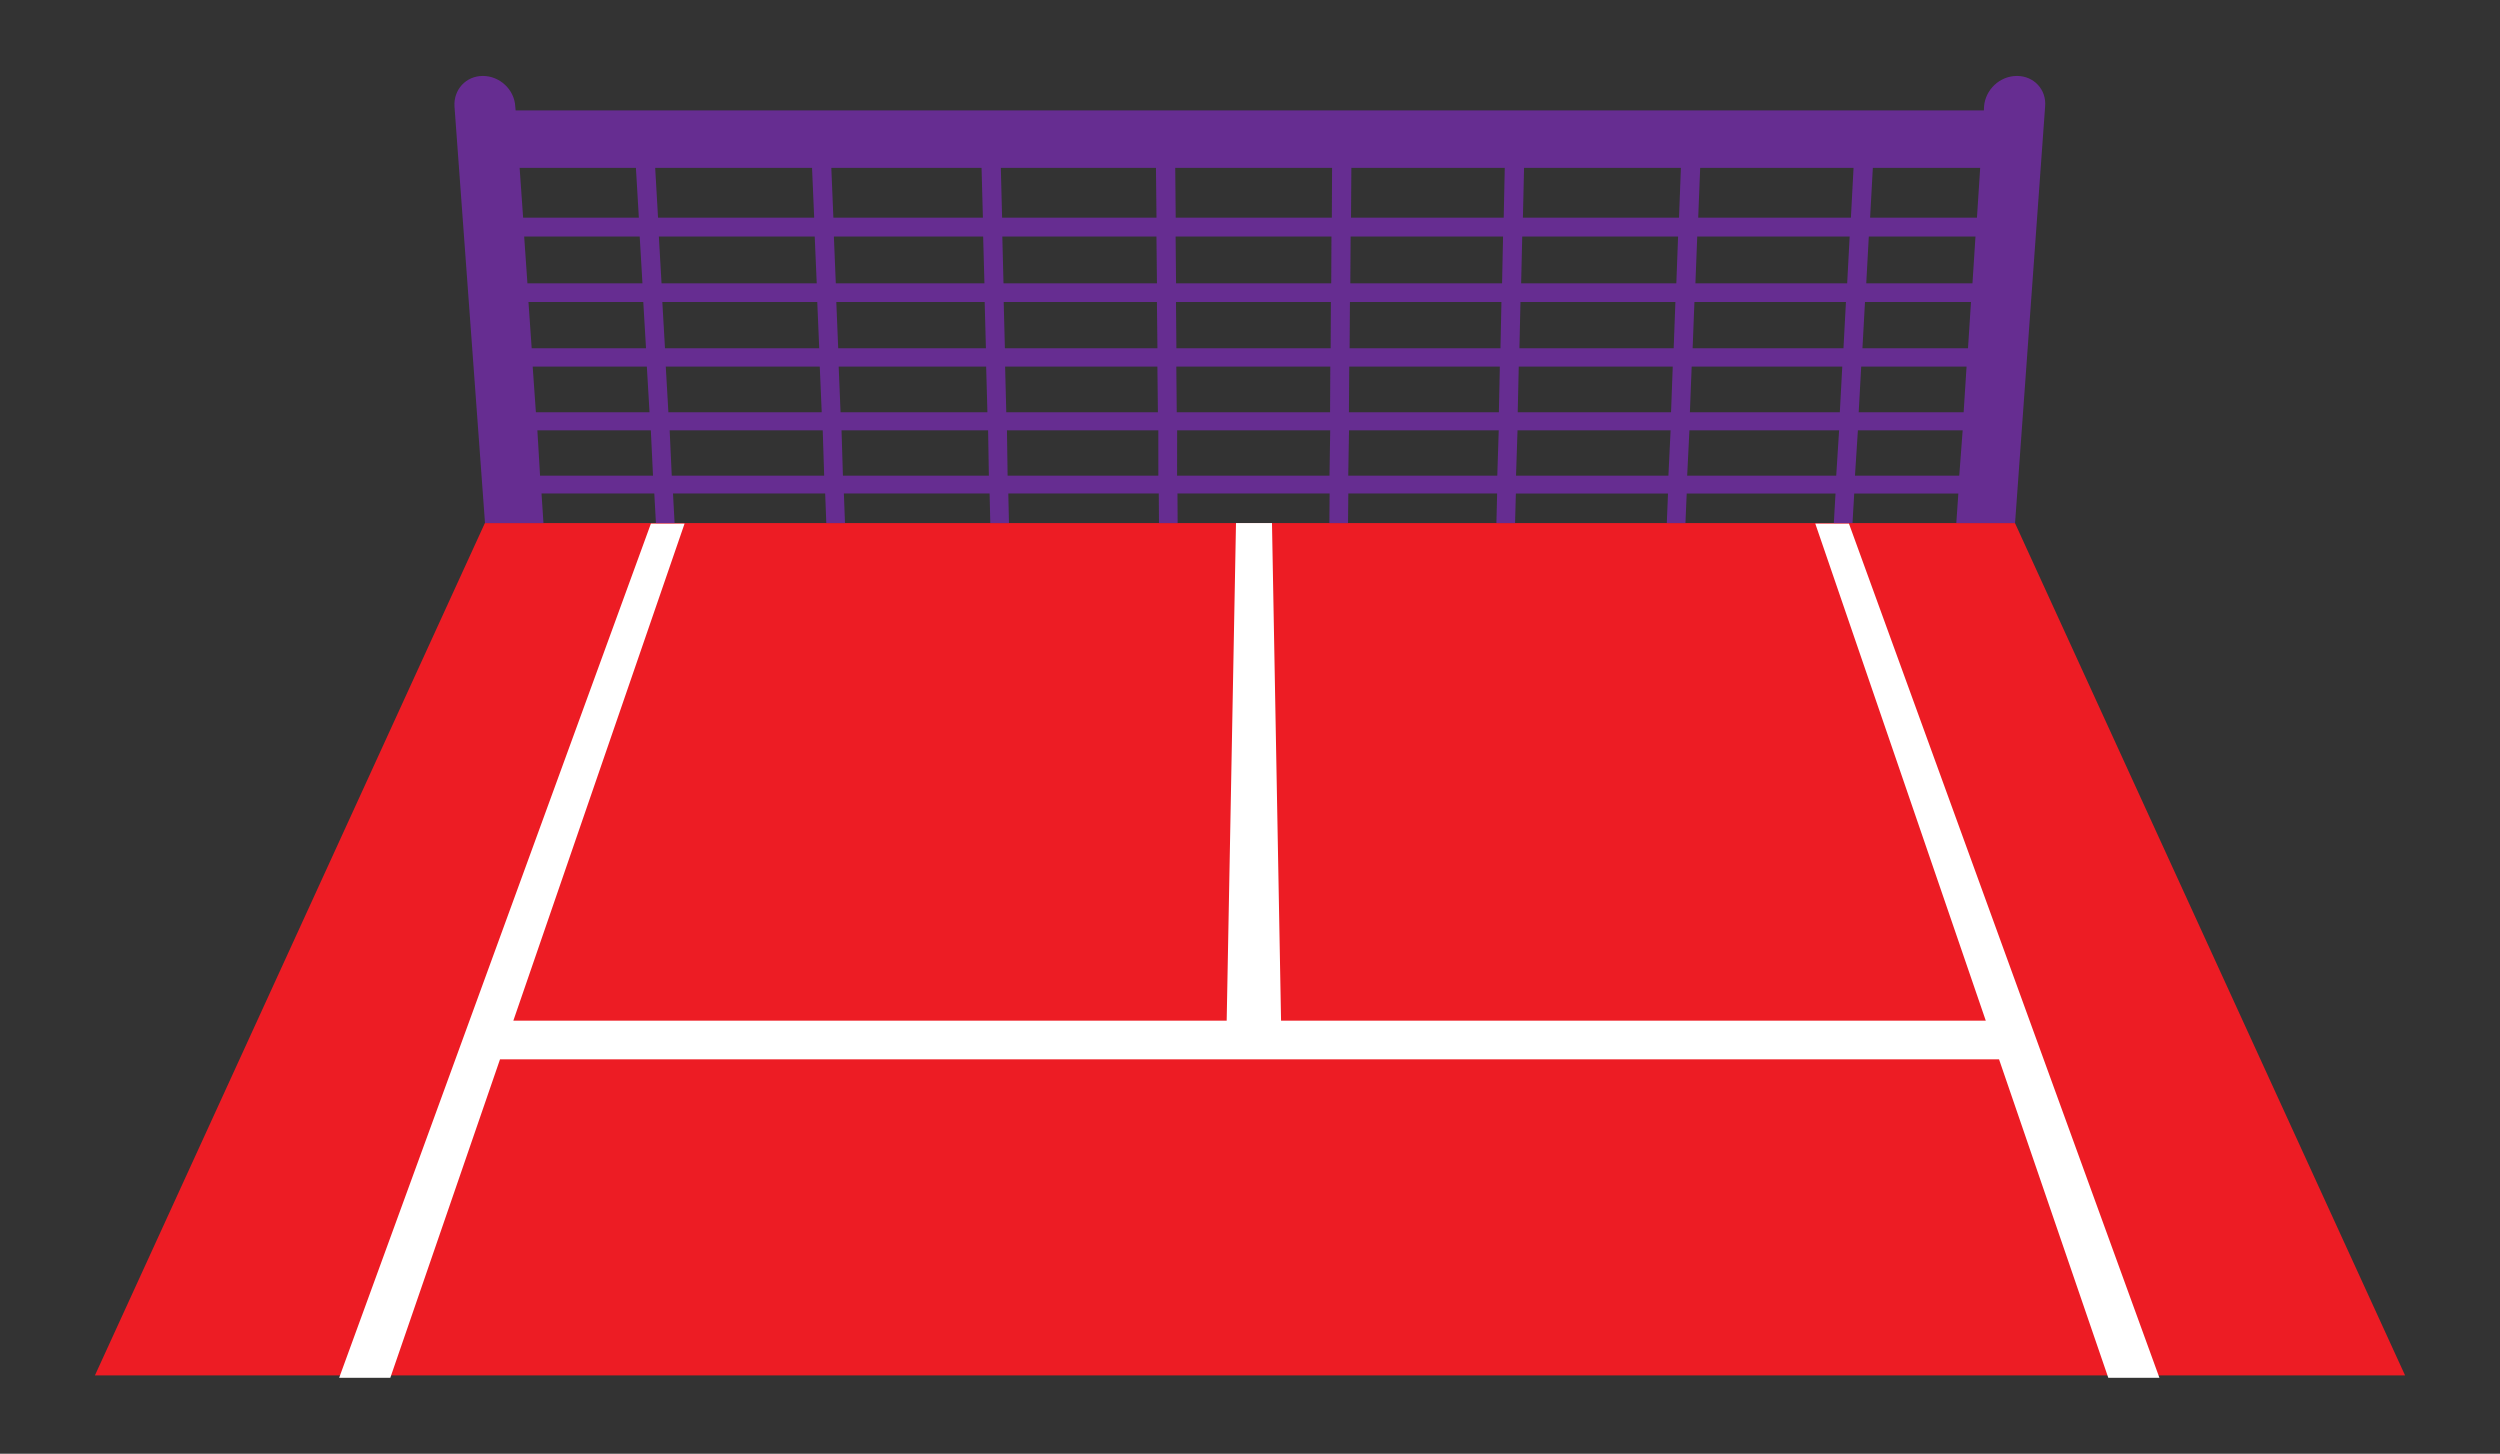 <?xml version="1.0" encoding="utf-8"?>
<!-- Generator: Adobe Illustrator 16.0.0, SVG Export Plug-In . SVG Version: 6.00 Build 0)  -->
<!DOCTYPE svg PUBLIC "-//W3C//DTD SVG 1.1//EN" "http://www.w3.org/Graphics/SVG/1.1/DTD/svg11.dtd">
<svg version="1.1" id="Calque_1" xmlns="http://www.w3.org/2000/svg" xmlns:xlink="http://www.w3.org/1999/xlink" x="0px" y="0px"
	 width="306.757px" height="178.378px" viewBox="0 0 306.757 178.378" enable-background="new 0 0 306.757 178.378"
	 xml:space="preserve">
<rect x="0" y="0" width="306.757" height="178.378" fill="#333333" stroke="none"/>
<g>
	<polygon fill="#ED1C24" points="247.242,64.178 59.499,64.178 11.646,168.767 295.111,168.767 	"/>
	<polygon fill="#FFFFFF" points="258.693,169.06 264.968,169.06 226.871,64.248 222.74,64.248 243.66,125.236 157.189,125.236 
		156.076,64.178 151.66,64.178 150.517,125.236 62.989,125.236 83.999,64.248 79.868,64.248 41.615,169.06 47.891,169.06 
		61.352,129.986 245.289,129.986 	"/>
	<path fill="#662D91" d="M247.49,9.318c-2.102,0-3.875,1.664-4.041,3.739l-0.021,0.489H63.269l-0.045-0.489
		c-0.111-2.075-1.909-3.739-3.975-3.739s-3.605,1.664-3.483,3.739l3.746,51.124h7.173l-0.24-3.628h13.84l0.2,3.628h2.29
		l-0.196-3.628h18.673l0.139,3.628h2.291l-0.135-3.628h17.881l0.084,3.628h2.291l-0.08-3.628h18.463l0.027,3.628h2.287l-0.02-3.628
		h18.67l-0.031,3.628h2.287l0.039-3.628h18.26l-0.09,3.628h2.289L186,60.554h18.668l-0.146,3.628h2.287l0.154-3.628h18.26
		l-0.207,3.628h2.291l0.211-3.628h12.777l-0.25,3.628h7.209l3.689-51.124C251.121,10.982,249.556,9.318,247.49,9.318z
		 M80.126,58.363H66.264l-0.327-5.564h13.922L80.126,58.363z M79.699,50.587H65.755l-0.393-5.604H79.37L79.699,50.587z
		 M79.267,42.73H65.239l-0.395-5.672h14.089L79.267,42.73z M78.831,34.762H64.715l-0.398-5.742h14.176L78.831,34.762z M78.388,26.71
		h-14.2l-0.428-6.112h14.268L78.388,26.71z M101.128,58.363H82.425l-0.256-5.564h18.781L101.128,58.363z M100.826,50.587H82.013
		l-0.32-5.604h18.895L100.826,50.587z M100.521,42.73H81.595l-0.325-5.672h19.011L100.521,42.73z M100.214,34.762H81.172
		l-0.329-5.742h19.125L100.214,34.762z M99.902,26.71H80.743l-0.35-6.112H99.64L99.902,26.71z M121.337,58.363h-17.91l-0.168-5.564
		h17.986L121.337,58.363z M121.158,50.587h-18.02l-0.229-5.604h18.096L121.158,50.587z M120.974,42.73h-18.125l-0.232-5.672h18.205
		L120.974,42.73z M120.792,34.762h-18.238l-0.234-5.742h18.316L120.792,34.762z M120.605,26.71h-18.348l-0.252-6.112h18.434
		L120.605,26.71z M142.132,58.363h-18.496l-0.08-5.564h18.574L142.132,58.363z M142.078,50.587h-18.605l-0.143-5.604h18.686
		L142.078,50.587z M142.021,42.73h-18.719l-0.145-5.672h18.801L142.021,42.73z M141.962,34.762h-18.83l-0.145-5.742H141.9
		L141.962,34.762z M141.906,26.71H122.96l-0.156-6.112h19.035L141.906,26.71z M163.134,58.363h-18.703l0.008-5.564h18.781
		L163.134,58.363z M163.203,50.587H144.39l-0.053-5.604h18.895L163.203,50.587z M163.275,42.73h-18.928l-0.051-5.672h19.006
		L163.275,42.73z M163.345,34.762h-19.041l-0.053-5.742h19.123L163.345,34.762z M163.419,26.71h-19.156l-0.059-6.112h19.246
		L163.419,26.71z M183.722,58.363h-18.289l0.096-5.564h18.369L183.722,58.363z M183.916,50.587h-18.4l0.041-5.604h18.477
		L183.916,50.587z M184.111,42.73h-18.512l0.041-5.672h18.59L184.111,42.73z M184.31,34.762h-18.623l0.039-5.742h18.703
		L184.31,34.762z M184.509,26.71h-18.736l0.043-6.112h18.822L184.509,26.71z M204.72,58.363h-18.699l0.184-5.564h18.781
		L204.72,58.363z M205.042,50.587h-18.814l0.127-5.604h18.895L205.042,50.587z M205.365,42.73h-18.928l0.129-5.672h19.01
		L205.365,42.73z M205.691,34.762h-19.043l0.133-5.742h19.125L205.691,34.762z M206.021,26.71h-19.156l0.141-6.112h19.244
		L206.021,26.71z M225.31,58.363h-18.289l0.275-5.564h18.367L225.31,58.363z M225.751,50.587h-18.396l0.217-5.604h18.479
		L225.751,50.587z M226.199,42.73h-18.508l0.219-5.672h18.592L226.199,42.73z M226.654,34.762h-18.623l0.225-5.742h18.703
		L226.654,34.762z M227.111,26.71h-18.734l0.24-6.112h18.82L227.111,26.71z M229.802,20.598h13.172l-0.396,6.112h-13.111
		L229.802,20.598z M229.308,29.02h13.09l-0.371,5.742h-13.033L229.308,29.02z M228.839,37.059h13.008l-0.367,5.672h-12.953
		L228.839,37.059z M228.375,44.982h12.928l-0.359,5.604h-12.877L228.375,44.982z M227.611,58.363l0.359-5.564h12.855l-0.418,5.564
		H227.611z"/>
</g>
</svg>
